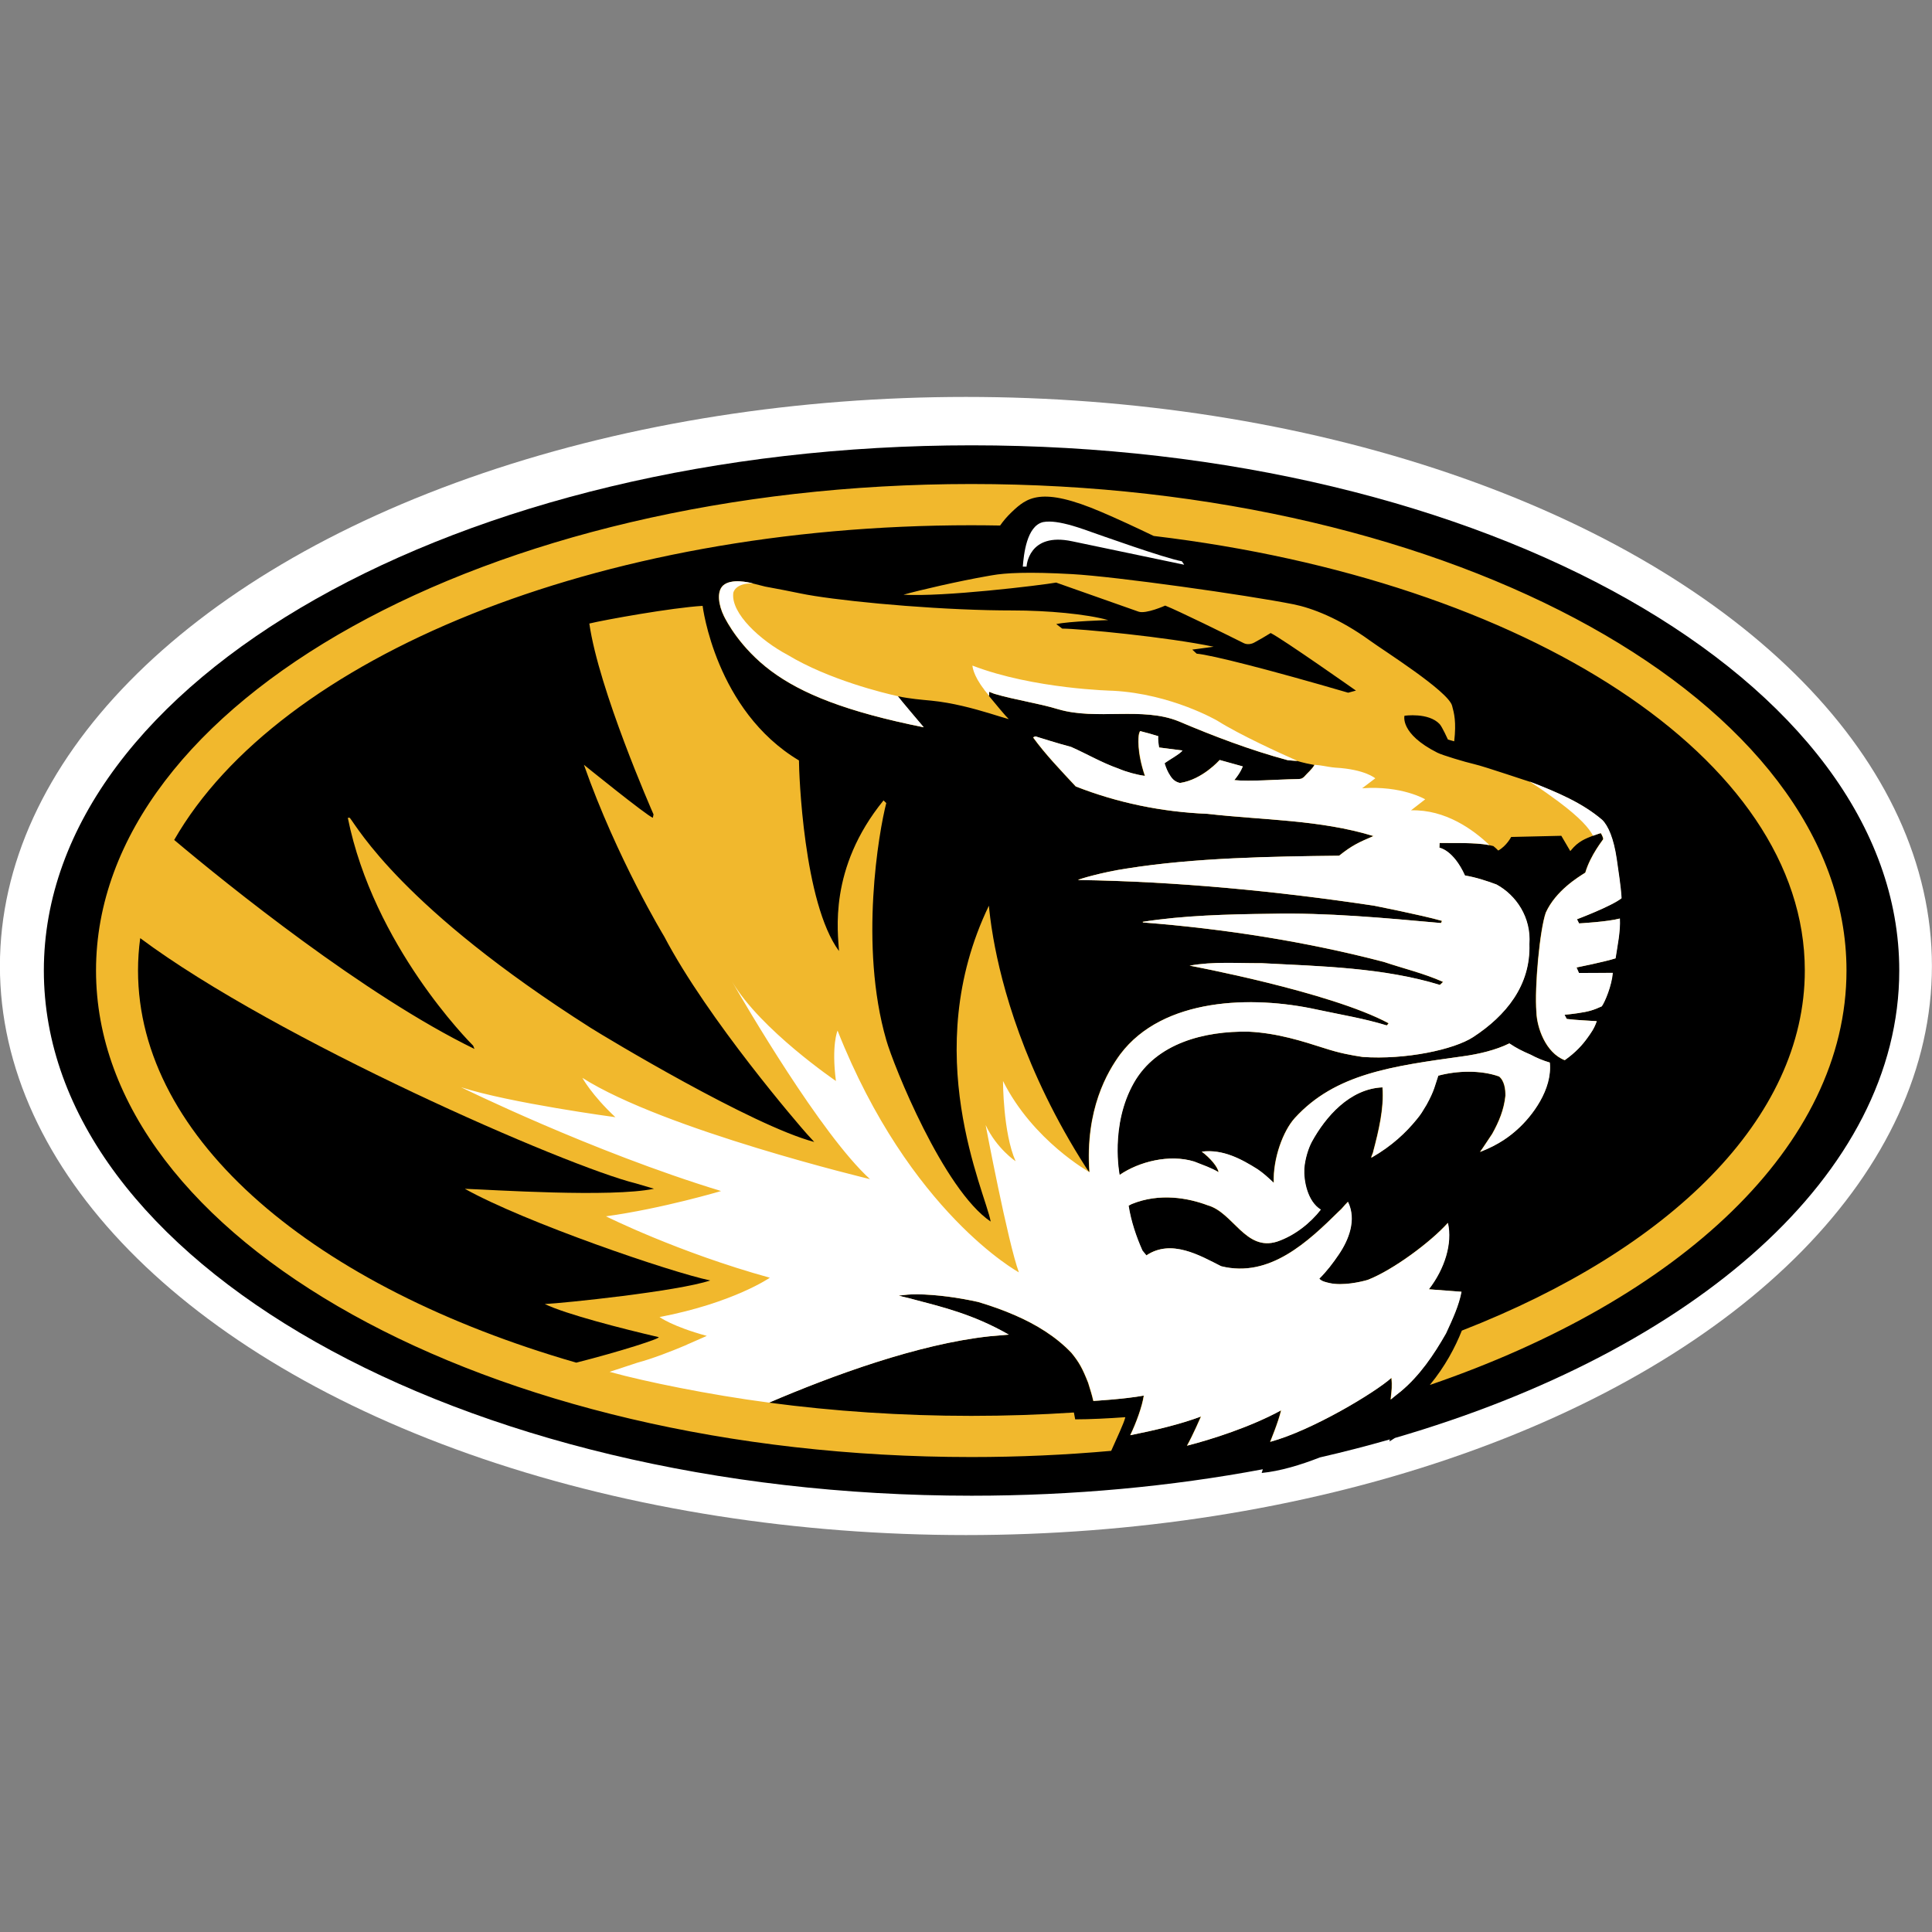 <svg width="200" height="200" viewBox="0 0 200 200" fill="none" xmlns="http://www.w3.org/2000/svg">
<rect x="0" y="0" width="200" height="200" fill="#808080" stroke="none"/>
<g clip-path="url(#clip0_15016_302054)">
<ellipse cx="99.992" cy="100" rx="100" ry="58.91" fill="white"/>
<path d="M100.577 46.099C47.534 46.099 4.539 70.442 4.539 100.465C4.539 130.502 47.538 154.836 100.577 154.836C111.108 154.836 121.247 153.874 130.728 152.098L130.608 152.481C132.509 152.295 134.635 151.655 136.636 150.871C139.104 150.306 141.517 149.682 143.879 149.006L143.836 149.217C144.03 149.101 144.22 148.979 144.404 148.857C175.404 139.841 196.611 121.561 196.611 100.465C196.611 70.442 153.613 46.099 100.58 46.099" fill="black"/>
<path d="M148.014 143.373C149.599 141.452 150.639 139.471 151.329 137.744C172.845 129.36 186.833 115.789 186.833 100.467C186.833 78.475 158.002 60.083 119.431 55.482C117.461 54.535 115.532 53.646 114.036 53.009C107.736 50.308 106.295 51.528 104.732 53.009C104.236 53.479 103.847 53.949 103.531 54.402C102.541 54.386 101.547 54.373 100.55 54.373C61.699 54.373 28.85 68.089 18.032 86.95C23.497 91.557 37.772 103.063 49.117 108.586L48.979 108.245C48.569 107.83 38.677 97.892 36.004 84.656H36.207C37.035 85.684 41.642 94.003 61.131 106.392C62.642 107.349 77.833 116.502 84.289 118.216L83.508 117.36C82.89 116.674 73.282 105.568 68.75 96.928C68.75 96.928 63.872 88.904 60.446 79.169C60.446 79.169 66.963 84.448 67.583 84.656L67.653 84.308C67.447 83.835 61.994 71.403 61.007 64.548C62.589 64.165 69.522 62.91 72.735 62.718C72.735 62.718 74.058 73.555 82.708 78.721C82.708 80.035 83.178 93.474 86.851 98.448C86.755 96.575 85.72 89.906 91.462 82.858L91.746 83.133C90.986 86.051 88.922 97.892 91.746 107.66C92.491 110.289 97.668 123.163 102.556 126.456C101.995 123.355 95.033 108.974 102.37 93.757C102.419 94.267 102.532 95.433 102.827 97.112C103.66 101.862 105.954 110.763 112.42 120.858C112.431 120.874 112.657 121.196 112.765 121.352C112.302 114.848 114.641 110.926 115.961 109.13C120.371 103.279 129.564 103.034 136.299 104.51C139.02 105.09 141.134 105.423 143.538 106.154C143.618 106.081 143.672 106.011 143.729 105.927C137.682 102.675 123.132 99.965 123.132 99.965C125.597 99.52 128.05 99.73 130.559 99.708C136.742 100.027 143.208 100.173 149.04 101.962C149.137 101.862 149.281 101.741 149.369 101.649C147.418 100.769 145.267 100.262 143.249 99.582C135.285 97.498 126.82 96.157 118.309 95.495L118.274 95.431C122.43 94.769 127.063 94.645 131.501 94.596C137.346 94.467 143.274 95.025 149.153 95.554L149.256 95.331C147.057 94.707 142.176 93.751 142.176 93.751C132.236 92.259 121.794 91.247 111.571 91.099C111.604 91.034 114.048 90.291 116.621 89.911C123.632 88.791 131.623 88.661 138.607 88.586C139.947 87.514 140.634 87.207 142.166 86.55C136.594 84.845 130.717 84.909 124.982 84.251C120.21 84.054 115.645 83.098 111.345 81.415C109.789 79.738 108.199 78.092 106.934 76.343C107.19 76.157 107.295 76.27 107.295 76.27C107.295 76.27 109.631 77.007 110.85 77.32C112.502 78.052 114.004 78.95 115.787 79.576C116.554 79.908 117.709 80.224 118.506 80.321C117.641 77.765 117.842 76.241 117.881 76.038C117.92 75.83 118.008 75.682 118.008 75.682C118.742 75.868 119.182 75.989 119.881 76.205C119.881 76.205 119.81 76.481 119.962 77.377L122.382 77.687C122.178 78.027 120.94 78.691 120.534 79.012C120.534 79.012 120.709 79.598 120.935 79.997C121.238 80.534 121.512 80.912 122.133 81.052C124.465 80.707 126.239 78.672 126.239 78.672L128.629 79.342C128.629 79.342 128.432 79.935 127.754 80.758C129.358 80.928 132.24 80.683 134.169 80.659C134.602 80.647 134.727 80.647 134.971 80.434C135.329 80.022 135.797 79.651 136.058 79.188C134.788 78.961 134.215 78.742 134.294 78.775C133.955 78.751 133.616 78.734 133.282 78.694C129.394 77.649 125.56 76.181 121.991 74.667C118.224 73.136 113.5 74.591 109.543 73.425C107.378 72.772 105.049 72.456 102.915 71.822C102.903 71.817 102.847 71.795 102.77 71.768C102.774 71.773 102.779 71.776 102.784 71.781C102.778 71.776 102.769 71.765 102.767 71.765V71.763C102.659 71.724 102.513 71.668 102.37 71.614C102.372 71.754 102.373 71.9 102.374 72.043C103.04 72.856 104.137 74.178 104.429 74.445C103.997 74.332 103.284 74.1 102.397 73.832C100.787 73.347 98.595 72.745 96.411 72.532C95.374 72.432 94.249 72.346 92.922 72.073C93.091 72.329 95.607 75.29 95.607 75.29C87.584 73.676 82.966 71.817 79.781 69.438C76.6 67.053 75.194 64.308 74.93 63.782C74.38 62.661 74.151 61.252 74.84 60.612C75.694 59.849 77.516 60.297 77.909 60.394C78.539 60.556 78.783 60.621 79.215 60.723C79.602 60.812 80.124 60.869 82.868 61.433C86.124 62.111 94.831 62.988 102.288 63.163C103.151 63.182 103.997 63.193 104.816 63.193C108.455 63.193 112.469 63.563 114.723 64.192C114.723 64.192 110.704 64.308 109.344 64.605L109.957 65.072C111.716 65.072 120.871 65.946 125.635 66.95L123.425 67.249L123.88 67.668C125.387 67.795 131.41 69.328 139.561 71.709L140.367 71.49C140.367 71.49 132.797 66.159 131.54 65.531C130.73 66.03 130.551 66.127 129.84 66.518C129.564 66.672 129.124 66.764 128.749 66.577C126.958 65.679 121.934 63.206 120.62 62.691C120.62 62.691 118.626 63.587 117.86 63.317L109.33 60.308C108.626 60.437 105.616 60.829 102.274 61.145C99.09 61.45 95.607 61.684 93.527 61.563C95.205 61.088 99.276 60.148 102.264 59.628C102.404 59.603 102.549 59.579 102.686 59.555C104.063 59.307 106.446 59.179 110.963 59.431C115.479 59.679 129.114 61.6 133.914 62.559C135.795 62.937 138.636 64.008 141.823 66.319C143.196 67.323 149.913 71.544 150.32 73.056C150.531 73.832 150.772 74.729 150.539 76.74L149.891 76.562C149.891 76.562 149.281 75.215 149.029 74.956C147.878 73.73 145.392 74.094 145.392 74.094C145.392 74.094 144.883 75.944 148.798 77.919C149.299 78.176 151.701 78.896 152.596 79.099C153.725 79.355 158.588 81.034 158.433 80.936C158.449 80.948 158.475 80.958 158.505 80.977C161.12 81.992 163.779 83.109 165.836 84.874C166.459 85.479 167.03 86.81 167.337 88.904C167.532 90.332 167.764 91.652 167.84 92.987C166.806 93.817 163.227 95.163 163.227 95.163L163.444 95.593C163.444 95.593 166.405 95.431 167.666 95.087C167.742 96.419 167.406 97.959 167.221 99.209C166.047 99.584 163.181 100.154 163.181 100.154L163.432 100.723L166.933 100.713C166.827 102.038 166.127 103.711 165.794 104.178C164.96 104.561 164.437 104.729 163.261 104.893C162.806 104.95 162.497 105.004 161.938 105.053C162.061 105.274 162.087 105.347 162.165 105.482C163.084 105.606 164.719 105.671 165.276 105.714C164.986 106.54 164.66 106.945 164.32 107.43C163.813 108.14 163.114 108.937 161.963 109.749C159.956 108.972 159.079 106.308 159.036 104.78C158.823 102.235 159.389 96.208 160.008 94.472C161.042 92.208 163.349 90.81 164.094 90.34C164.652 88.47 165.958 86.92 165.953 86.861C165.91 86.529 165.691 86.243 165.691 86.243C165.691 86.243 165.129 86.424 164.88 86.521C164.532 86.686 163.667 86.907 162.911 87.701C162.828 87.808 162.669 87.957 162.556 88.105C162.397 87.847 161.627 86.521 161.627 86.521L156.435 86.642C156.435 86.642 155.959 87.573 155.097 88.049C155.01 87.943 154.779 87.736 154.593 87.587L154.16 87.487C153.24 87.325 152.558 87.301 151.524 87.277C150.709 87.277 149.005 87.266 149.005 87.266L148.988 87.757C148.988 87.757 150.421 87.965 151.634 90.632C152.784 90.826 153.838 91.174 154.899 91.566C156.925 92.669 158.505 94.966 158.298 97.741C158.448 102.011 155.873 105.142 152.489 107.355C150.494 108.661 145.472 109.727 141.042 109.417C139.82 109.228 138.695 109.034 137.026 108.491C134.869 107.805 132.253 106.945 129.231 106.799C124.663 106.721 119.708 107.984 117.368 112.081C114.849 116.496 115.883 121.633 115.883 121.633C117.89 120.254 121.038 119.454 123.609 120.245C124.599 120.637 125.33 120.88 126.132 121.344C126.049 120.796 125.267 119.868 124.389 119.22C126.57 118.942 128.485 119.984 130.168 121.042C130.804 121.482 131.161 121.814 131.845 122.451C131.758 119.916 132.816 117.069 134.03 115.735C138.22 111.15 144.059 110.375 151.443 109.347C153.025 109.13 154.817 108.715 156.229 108.016C156.988 108.524 157.55 108.801 158.425 109.179C159.051 109.52 159.716 109.795 160.411 109.997C160.698 112.794 158.564 115.568 157.052 116.92C156.328 117.573 155.209 118.472 153.194 119.252C153.4 118.988 154.278 117.635 154.458 117.376C155.164 116.11 155.677 114.875 155.826 113.43C155.834 112.812 155.741 111.905 155.17 111.438C153.255 110.758 150.811 110.831 148.868 111.355C148.521 112.362 148.469 112.885 147.649 114.373C147.209 115.098 147.099 115.32 146.628 115.886C145.534 117.233 144.066 118.629 141.996 119.817C141.807 119.921 142.127 119.422 142.148 119.179C142.696 117.101 143.272 114.737 143.099 112.564C139.68 112.713 137.193 115.636 135.797 118.164C135.416 118.856 135.069 119.984 134.995 120.977C134.929 122.189 135.301 124.361 136.707 125.223C135.611 126.632 133.982 127.924 132.178 128.534C128.915 129.56 127.646 125.506 125 124.772C123.001 124.022 120.048 123.46 117.136 124.642L116.81 124.813C117.056 126.407 117.607 128.046 118.241 129.46L118.652 129.962C121.235 128.224 124.198 129.975 126.386 131.08C131.428 132.345 135.438 128.494 138.6 125.384C138.953 125.085 139.02 124.912 139.519 124.413C140.421 126.273 139.617 128.329 138.554 129.889C137.965 130.758 137.306 131.628 136.551 132.37C136.811 132.664 137.25 132.734 137.611 132.826C138.993 133.131 140.854 132.71 141.58 132.493C144.212 131.46 148.086 128.58 149.864 126.599C150.354 128.726 149.527 131.36 147.893 133.468C149.644 133.611 150.301 133.644 151.27 133.724C150.996 135.166 150.372 136.507 149.668 138.033C148.403 140.257 146.935 142.421 144.972 144.054C144.486 144.448 144.796 144.178 143.943 144.88C144.059 143.827 144.113 143.465 144.024 142.631C142.356 144.14 135.803 148.086 131.47 149.26C131.47 149.26 132.32 147.223 132.603 145.997C129.403 147.738 125.409 149.007 122.862 149.659C123.481 148.561 124.31 146.634 124.31 146.634C122.116 147.463 119.453 148.08 116.987 148.574C117.597 147.319 118.224 145.606 118.39 144.472C116.368 144.842 113.167 145.026 113.167 145.026C113.005 144.305 112.875 143.959 112.63 143.141C112.05 141.678 111.711 141.033 110.893 140.04C109.28 138.351 107.256 137.117 105.079 136.167C103.836 135.622 102.546 135.171 101.252 134.783C99.214 134.329 96.982 134.016 94.929 133.986C94.071 133.995 93.879 134.021 93.002 134.121C93.67 134.31 93.901 134.329 94.507 134.504C97.475 135.293 100.686 136.032 104.406 138.162L102.417 138.334C95.033 139.13 86.115 142.407 79.596 145.201C86.303 146.091 93.32 146.57 100.548 146.57C104.144 146.57 107.685 146.451 111.169 146.221C111.221 146.461 111.265 146.704 111.302 146.931C112.782 146.931 114.744 146.834 116.495 146.707C116.339 147.371 115.568 148.96 115.03 150.191C110.314 150.613 105.476 150.833 100.548 150.833C50.509 150.833 9.94 128.283 9.94 100.467C9.94 72.661 50.508 50.105 100.548 50.105C150.585 50.105 191.148 72.661 191.148 100.467C191.148 118.61 173.895 134.507 148.013 143.373" fill="#F1B82D"/>
<path d="M14.288 100.462C14.288 118.016 32.641 133.272 59.652 141.061C64.221 139.906 68.565 138.503 68.168 138.416C64.483 137.561 58.587 136.052 56.398 134.994C58.373 134.9 70.132 133.685 73.522 132.553C69.477 131.712 54.332 126.538 48.121 123.064C50.85 123.158 63.261 123.987 67.701 123.059L65.808 122.5C58.697 120.748 28.638 107.645 14.515 97.118C14.365 98.225 14.288 99.34 14.288 100.462Z" fill="black"/>
<path d="M108.674 53.993C108.409 53.988 108.181 54.007 107.983 54.046C106.27 54.447 105.981 57.423 105.88 58.654C106.013 58.651 106.142 58.654 106.27 58.654C106.27 58.654 106.432 55.056 110.999 56.036L122.537 58.45L122.583 58.448L122.339 58.099C120.6 57.795 113.944 55.414 112.179 54.794C110.58 54.239 109.466 54.008 108.674 53.993ZM76.576 60.178C75.965 60.15 75.296 60.228 74.869 60.61C74.18 61.25 74.409 62.658 74.958 63.779C75.222 64.305 76.629 67.05 79.809 69.436C82.996 71.814 87.612 73.674 95.635 75.288C95.635 75.288 93.121 72.326 92.951 72.07C91.548 71.762 85.814 70.378 81.534 67.795C78.743 66.316 75.65 63.51 75.908 61.396C75.909 61.313 76.128 60.348 77.939 60.392C77.742 60.343 77.188 60.207 76.576 60.178ZM100.666 68.901C100.666 68.901 100.69 69.86 101.899 71.401C101.886 71.401 101.877 71.395 101.877 71.395C101.877 71.395 102.095 71.662 102.402 72.04C102.402 71.897 102.401 71.751 102.399 71.611C102.542 71.665 102.687 71.722 102.794 71.76V71.762C102.797 71.762 102.806 71.773 102.812 71.778C102.808 71.773 102.802 71.77 102.799 71.764C102.875 71.791 102.931 71.814 102.944 71.819C105.078 72.454 107.406 72.769 109.571 73.422C113.528 74.588 118.252 73.134 122.018 74.664C125.588 76.178 129.422 77.647 133.31 78.691C133.643 78.732 133.982 78.748 134.322 78.772C132.502 77.967 128.379 76.092 126.009 74.602C126.009 74.602 121.28 71.835 115.242 71.508C115.242 71.508 107.021 71.344 100.666 68.901ZM118.04 75.679C118.04 75.679 117.953 75.826 117.914 76.034C117.875 76.237 117.673 77.762 118.537 80.319C117.741 80.221 116.587 79.905 115.819 79.573C114.037 78.946 112.534 78.048 110.882 77.317C109.663 77.004 107.327 76.267 107.327 76.267C107.327 76.267 107.222 76.153 106.966 76.34C108.231 78.088 109.82 79.735 111.377 81.411C115.677 83.095 120.242 84.05 125.014 84.247C130.749 84.906 136.627 84.842 142.198 86.547C140.665 87.203 139.979 87.511 138.639 88.582C131.656 88.657 123.663 88.788 116.653 89.908C114.08 90.289 111.636 91.03 111.603 91.094C121.825 91.243 132.268 92.256 142.207 93.749C142.207 93.749 147.089 94.704 149.287 95.327L149.185 95.552C143.305 95.023 137.378 94.463 131.533 94.593C127.095 94.642 122.461 94.766 118.305 95.427L118.341 95.492C126.852 96.153 135.316 97.495 143.279 99.579C145.298 100.259 147.45 100.766 149.401 101.646C149.312 101.738 149.168 101.859 149.071 101.959C143.239 100.169 136.773 100.024 130.591 99.705C128.082 99.727 125.629 99.516 123.165 99.962C123.165 99.962 137.714 102.672 143.76 105.924C143.703 106.008 143.649 106.078 143.57 106.151C141.165 105.419 139.052 105.088 136.331 104.507C129.596 103.031 120.401 103.277 115.992 109.128C114.672 110.923 112.333 114.844 112.797 121.348C112.797 121.348 106.932 118.095 103.83 111.903C103.83 111.903 103.83 117.276 105.135 120.209C105.135 120.209 103.178 118.909 102.034 116.467C102.034 116.467 104.332 128.615 105.474 131.713C105.474 131.713 94.17 125.551 86.704 106.688C86.704 106.688 86.053 108.159 86.535 111.903C86.535 111.903 78.722 106.591 75.797 101.632C77.076 103.856 84.978 117.433 90.062 122.064C90.062 122.064 68.765 116.961 60.286 111.579C60.286 111.579 61.259 113.371 63.706 115.652C63.706 115.652 52.781 114.185 47.727 112.55C47.727 112.55 61.271 119.22 74.643 123.295C74.643 123.295 68.603 125.103 62.73 125.913C62.73 125.913 70.231 129.66 79.694 132.269C79.694 132.269 75.942 134.87 68.277 136.342C68.277 136.342 69.578 137.311 73.168 138.291L71.335 139.098C71.321 139.092 71.218 139.146 71.019 139.244C69.55 139.865 67.588 140.634 65.992 141.063L63.106 142.013C63.179 142.034 63.262 142.053 63.338 142.074C66.716 143.005 73.409 144.388 79.614 145.2C79.618 145.2 79.623 145.198 79.627 145.198C86.146 142.404 95.063 139.128 102.448 138.331L104.438 138.158C100.717 136.029 97.506 135.289 94.539 134.501C93.933 134.326 93.702 134.307 93.034 134.117C93.91 134.018 94.102 133.991 94.96 133.983C97.014 134.012 99.246 134.326 101.284 134.779C102.578 135.168 103.868 135.618 105.111 136.164C107.287 137.113 109.311 138.348 110.923 140.037C111.742 141.03 112.082 141.675 112.661 143.138C112.907 143.956 113.036 144.301 113.199 145.022C113.199 145.022 116.399 144.839 118.421 144.469C118.255 145.603 117.628 147.316 117.018 148.571C119.484 148.077 122.148 147.459 124.342 146.631C124.342 146.631 123.512 148.557 122.893 149.656C125.439 149.003 129.433 147.734 132.633 145.994C132.351 147.219 131.501 149.257 131.501 149.257C135.835 148.083 142.386 144.136 144.055 142.628C144.145 143.462 144.09 143.824 143.975 144.877C144.828 144.175 144.518 144.444 145.004 144.05C146.967 142.418 148.435 140.253 149.7 138.029C150.403 136.503 151.027 135.162 151.302 133.721C150.333 133.64 149.675 133.608 147.925 133.465C149.558 131.357 150.385 128.722 149.894 126.595C148.118 128.576 144.244 131.456 141.611 132.489C140.885 132.706 139.023 133.127 137.643 132.823C137.28 132.731 136.843 132.66 136.583 132.366C137.337 131.623 137.997 130.754 138.586 129.885C139.649 128.325 140.452 126.269 139.55 124.41C139.052 124.909 138.985 125.081 138.632 125.38C135.47 128.49 131.459 132.342 126.418 131.076C124.23 129.972 121.267 128.22 118.684 129.958L118.274 129.456C117.639 128.042 117.088 126.404 116.841 124.809L117.168 124.638C120.079 123.455 123.033 124.018 125.032 124.768C127.678 125.502 128.947 129.556 132.21 128.53C134.013 127.92 135.643 126.627 136.739 125.219C135.334 124.358 134.961 122.186 135.027 120.973C135.101 119.98 135.448 118.852 135.829 118.161C137.224 115.632 139.711 112.709 143.131 112.56C143.304 114.733 142.728 117.097 142.179 119.175C142.158 119.418 141.839 119.918 142.028 119.812C144.097 118.625 145.566 117.229 146.66 115.882C147.131 115.315 147.24 115.095 147.681 114.368C148.502 112.881 148.553 112.358 148.899 111.352C150.842 110.828 153.286 110.754 155.201 111.435C155.773 111.901 155.866 112.809 155.858 113.427C155.708 114.87 155.196 116.107 154.49 117.373C154.309 117.632 153.431 118.985 153.224 119.249C155.24 118.469 156.359 117.569 157.084 116.916C158.596 115.564 160.73 112.79 160.443 109.994C159.748 109.791 159.083 109.516 158.456 109.176H158.452C157.577 108.798 157.015 108.52 156.257 108.012C154.845 108.712 153.053 109.128 151.47 109.344C144.086 110.372 138.247 111.146 134.056 115.732C132.843 117.065 131.785 119.913 131.872 122.447C131.188 121.81 130.832 121.478 130.196 121.038C128.513 119.98 126.598 118.939 124.417 119.216C125.294 119.864 126.078 120.792 126.16 121.341C125.359 120.876 124.626 120.633 123.637 120.242C121.065 119.451 117.918 120.251 115.909 121.63C115.909 121.63 114.876 116.493 117.395 112.077C119.735 107.98 124.691 106.717 129.258 106.795C132.281 106.941 134.897 107.802 137.054 108.487C138.722 109.03 139.847 109.225 141.069 109.413C145.498 109.724 150.521 108.658 152.517 107.352C155.9 105.138 158.475 102.007 158.325 97.738C158.531 94.963 156.952 92.666 154.926 91.562C153.864 91.171 152.811 90.822 151.66 90.628C150.447 87.962 149.015 87.754 149.015 87.754L149.032 87.263C149.032 87.263 150.735 87.273 151.55 87.273C152.585 87.298 153.266 87.321 154.187 87.484C152.535 85.905 149.648 83.783 146.068 83.886L147.535 82.745C147.535 82.745 145.118 81.303 141.01 81.602L142.368 80.572C142.368 80.572 141.32 79.64 138.24 79.467C138.114 79.454 138.002 79.44 137.891 79.43C137.373 79.365 136.788 79.222 136.089 79.171V79.184C135.829 79.648 135.36 80.018 135.002 80.431C134.758 80.644 134.633 80.645 134.199 80.655C132.27 80.68 129.389 80.926 127.785 80.756C128.463 79.933 128.659 79.337 128.659 79.337L126.271 78.675C126.271 78.675 124.497 80.71 122.165 81.055C121.543 80.915 121.271 80.538 120.967 80.001C120.741 79.601 120.566 79.015 120.566 79.015C120.972 78.694 122.209 78.029 122.414 77.689L119.994 77.379C119.842 76.483 119.913 76.208 119.913 76.208C119.214 75.992 118.774 75.871 118.04 75.685L118.04 75.679ZM158.373 80.915C159.007 81.333 159.573 81.719 160.095 82.083C160.449 82.339 160.885 82.653 161.35 82.993C163.607 84.683 164.509 85.738 164.909 86.518C165.158 86.421 165.719 86.24 165.719 86.24C165.719 86.24 165.938 86.526 165.981 86.858C165.989 86.918 164.68 88.467 164.122 90.337C163.378 90.807 161.07 92.205 160.036 94.469C159.417 96.204 158.851 102.231 159.064 104.776C159.107 106.304 159.985 108.969 161.992 109.746C163.142 108.934 163.841 108.137 164.348 107.427C164.688 106.941 165.014 106.537 165.304 105.711C164.748 105.668 163.113 105.603 162.193 105.479C162.115 105.344 162.089 105.271 161.967 105.05C162.525 105.001 162.835 104.948 163.29 104.891C164.465 104.726 164.989 104.558 165.822 104.175C166.155 103.708 166.855 102.035 166.961 100.71L163.46 100.72L163.209 100.151C163.209 100.151 166.075 99.581 167.249 99.206C167.434 97.956 167.77 96.416 167.694 95.085C166.433 95.428 163.472 95.589 163.472 95.589L163.256 95.16C163.256 95.16 166.834 93.813 167.869 92.984C167.792 91.648 167.56 90.329 167.366 88.901C167.059 86.807 166.488 85.476 165.864 84.872C163.807 83.106 161.149 81.989 158.533 80.974C158.478 80.955 158.425 80.937 158.373 80.915Z" fill="white"/>
</g>
<defs>
<clipPath id="clip0_15016_302054">
<rect width="200" height="200" fill="white" transform="translate(-0.008)"/>
</clipPath>
</defs>
</svg>
